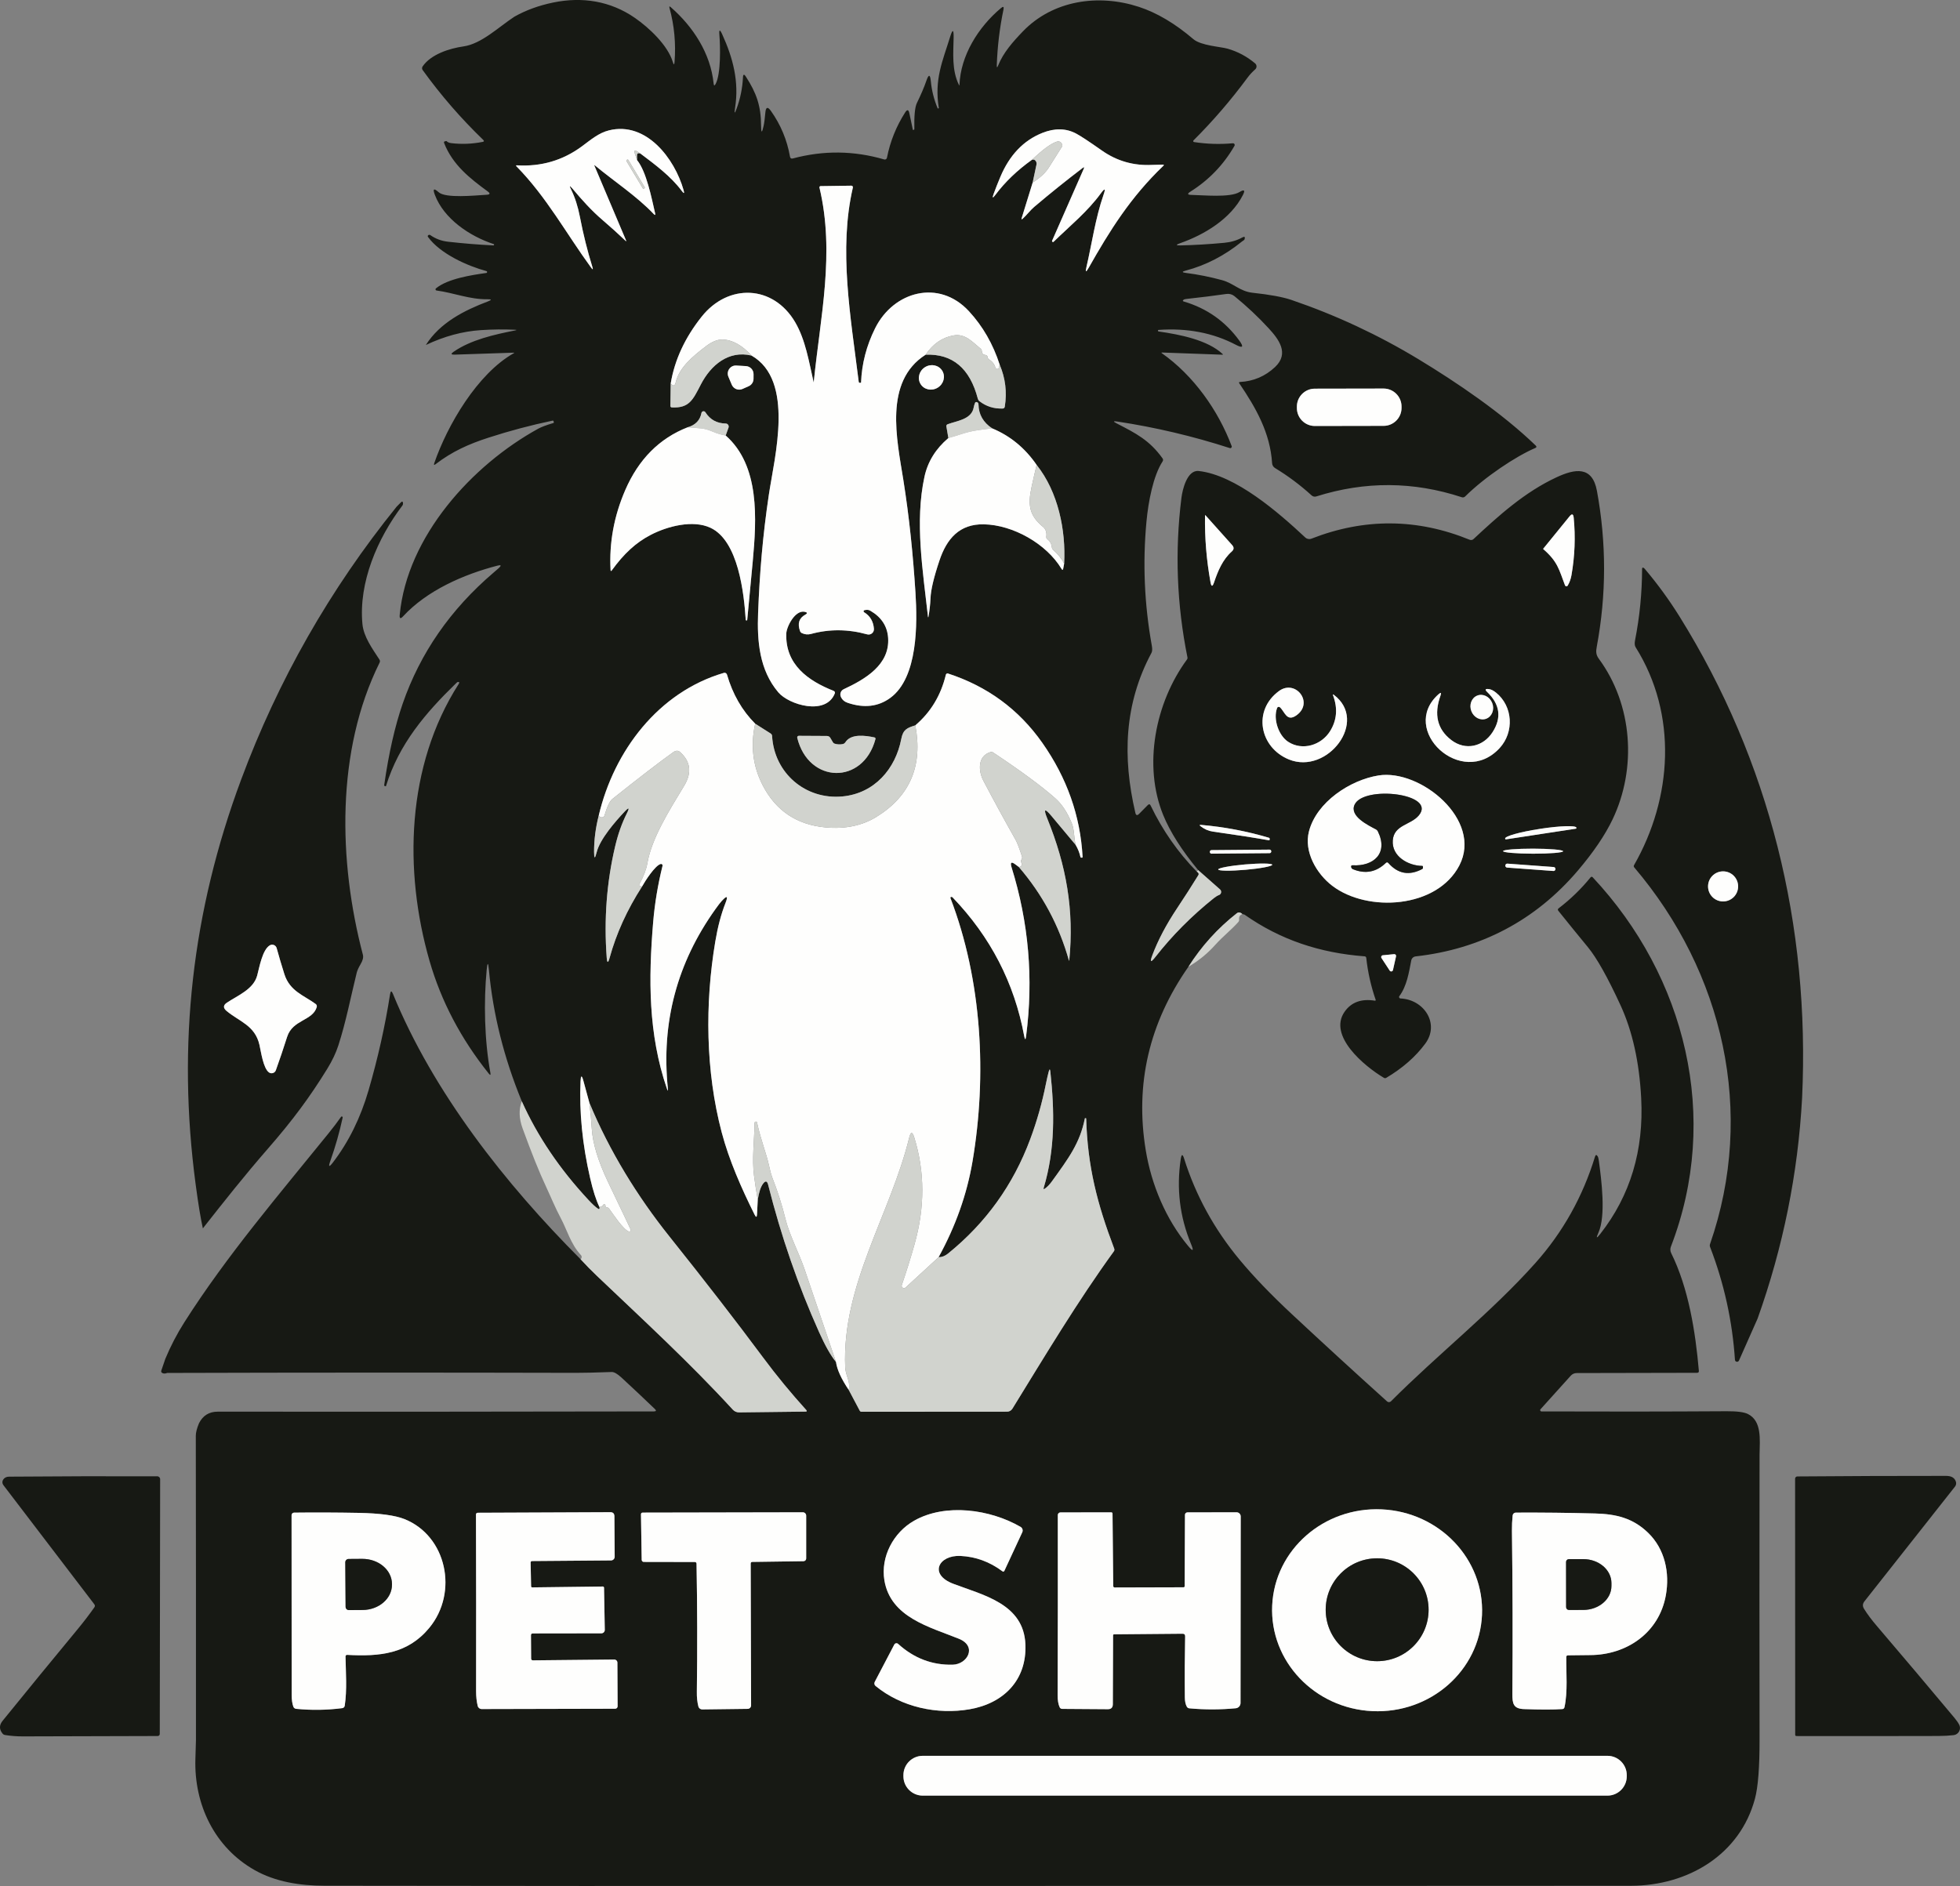 <?xml version="1.0" encoding="utf-8"?>
<!-- Generator: Adobe Illustrator 28.0.0, SVG Export Plug-In . SVG Version: 6.00 Build 0)  -->
<svg version="1.0" id="katman_1" xmlns="http://www.w3.org/2000/svg" xmlns:xlink="http://www.w3.org/1999/xlink" x="0px" y="0px"
	 viewBox="0 0 629.34 605.67" style="enable-background:new 0 0 629.34 605.67;" xml:space="preserve">
<rect x="0" y="0" width="629.34" height="605.67" fill="#808080" stroke="none"/>
<style type="text/css">
	.st0{fill:#171914;}
	.st1{fill:#FEFEFD;}
	.st2{fill:#D1D3CE;}
</style>
<path class="st0" d="M398.82,77.53c-5.59,4.54-11.61,7.66-18.08,9.37c-1.29,0.33-1.27,0.58,0.05,0.75
	c3.81,0.48,7.68,1.25,11.61,2.32c3.69,1,5.74,3.6,9.73,4.04c5.59,0.6,9.77,1.37,12.53,2.31c14.27,4.87,27.86,11.21,40.77,19.02
	c12.25,7.42,26.83,17.27,37.68,27.75c0.34,0.33,0.29,0.59-0.14,0.78c-6.24,2.66-16.22,9.32-22.53,15.57
	c-0.28,0.28-0.68,0.37-1.05,0.25c-15.54-5.11-31.12-5.2-46.75-0.26c-0.52,0.16-1.09,0.04-1.49-0.33c-3.63-3.31-7.55-6.24-11.75-8.79
	c-0.55-0.33-0.9-0.92-0.94-1.56c-0.61-9.72-5.17-17.74-10.53-25.64c-0.19-0.27-0.11-0.42,0.22-0.44c4.35-0.23,8.1-1.83,11.26-4.8
	c4.67-4.4,1.15-8.96-2.08-12.47c-3.32-3.61-6.97-7.04-10.96-10.29c-0.71-0.59-1.64-0.84-2.56-0.71c-4.1,0.59-8.41,1.12-12.92,1.61
	c-0.41,0.04-0.71,0.14-0.89,0.29c-0.3,0.25-0.26,0.42,0.11,0.53c7.37,2.17,13.31,6.35,17.82,12.55c1.51,2.07,1.13,2.52-1.14,1.33
	c-7.29-3.82-15.56-5.41-24.79-4.76c-0.07,0.01-0.12,0.03-0.15,0.06c-0.05,0.05-0.06,0.14-0.03,0.26c0.02,0.1,0.08,0.16,0.19,0.18
	c6.97,0.99,15.77,2.76,20.55,7.23c0.18,0.17,0.15,0.24-0.1,0.23l-19.28-0.7c-0.3-0.01-0.33,0.07-0.08,0.25
	c10.09,7.1,18.06,18.29,22.38,29.81c0.14,0.38-0.22,0.76-0.6,0.63c-11.84-3.83-23.91-6.68-36.21-8.54
	c-1.23-0.19-1.29,0.01-0.18,0.58c6.19,3.18,10.6,5.41,14.79,11.26c0.23,0.33,0.23,0.65,0.02,0.98c-3.03,4.65-4.58,12.95-5.18,19.31
	c-1.25,13.34-0.67,26.63,1.72,39.87c0.19,1.05,0.15,1.81-0.11,2.3c-8.77,16.39-9.34,33.53-5.18,51.36c0.19,0.84,0.59,0.96,1.2,0.35
	l2.79-2.82c0.38-0.39,0.69-0.33,0.93,0.16c3.81,7.94,8.74,15,14.79,21.19c0.18,0.11,0.33,0.23,0.45,0.38
	c0.21,0.25,0.23,0.51,0.06,0.78c-2.2,3.57-4.46,7.09-6.79,10.58c-3.51,5.27-6.16,10.3-7.96,15.1c-0.87,2.31-0.54,2.5,0.99,0.55
	c5.36-6.85,11.6-13.13,18.72-18.84c0.65-0.51,1.2-0.85,1.66-1.01c0.77-0.27,0.96-1.27,0.35-1.81l-7.02-6.2
	c-5.28-6.38-9.02-12.28-11.23-17.69c-6.48-15.92-2.6-36.04,7.67-49.99c0.13-0.18,0.18-0.38,0.13-0.59c-3.44-17-4.09-34.1-1.94-51.29
	c0.33-2.65,1.83-9.03,5.56-8.61c11.88,1.34,25.57,13.29,34.2,21.35c0.53,0.5,1.3,0.64,1.98,0.38c17.02-6.65,33.96-6.53,50.83,0.36
	c0.41,0.16,0.88,0.08,1.2-0.22c8.13-7.58,16.46-15.1,26.67-19.85c5.95-2.77,11.48-3.7,12.97,4.35c3.07,16.67,3.06,33.33-0.04,49.98
	c-0.29,1.57-0.34,2.6,0.67,3.97c10.86,14.76,12.21,35.13,4.42,51.51c-2.42,5.08-6.15,10.58-11.18,16.5
	c-13.58,15.97-31.22,25.24-52.07,27.55c-0.71,0.08-1.29,0.61-1.42,1.31c-0.74,3.83-1.41,8.22-3.82,11.45
	c-0.23,0.3-0.02,0.73,0.36,0.75c7.58,0.33,12.69,8.12,7.96,14.51c-3.11,4.21-7.29,7.87-12.52,10.98c-0.25,0.15-0.51,0.15-0.76,0
	c-6.4-3.8-17.95-13.51-12.65-21.18c2.15-3.11,5.41-4.3,9.77-3.59c0.16,0.03,0.29-0.13,0.24-0.28c-1.51-4.36-2.52-8.84-3.02-13.44
	c-0.04-0.33-0.22-0.5-0.55-0.53c-14.37-1.09-27.02-5.29-38.49-13.35c-0.13-0.09-0.27-0.13-0.43-0.14c-0.09-0.01-0.2-0.03-0.33-0.08
	c-0.23-0.27-0.53-0.43-0.88-0.5c-0.33-0.05-0.62,0.02-0.88,0.23c-6.16,4.83-11.34,10.56-15.55,17.19
	c-12.61,18.03-17.18,37.66-13.71,58.87c1.83,11.2,6.52,22.27,13.6,30.77c1.59,1.9,1.91,1.71,0.96-0.58
	c-3.64-8.76-4.74-17.88-3.3-27.37c0.24-1.56,0.6-1.59,1.07-0.08c3.74,11.88,9.71,22.74,17.9,32.58
	c4.46,5.36,10.01,11.14,16.65,17.33c9.95,9.28,20.15,18.64,30.62,28.07c0.36,0.32,0.9,0.31,1.24-0.03
	c15.07-15.11,32.5-28.82,46.45-44.49c8.78-9.87,15.14-21.23,19.07-34.08c0.21-0.67,0.5-0.7,0.88-0.08c0.15,0.25,0.28,0.74,0.37,1.48
	c0.8,5.96,2.32,17.54-0.15,23.02c-0.83,1.84-0.63,1.96,0.61,0.37c9.64-12.32,14.01-26.87,13.12-43.64
	c-0.61-11.57-2.82-21.48-6.62-29.75c-4.14-8.99-7.64-15.23-10.51-18.71c-3.15-3.82-6.3-7.7-9.46-11.64
	c-0.25-0.31-0.22-0.58,0.1-0.82c3.81-2.91,7.23-6.22,10.25-9.95c0.17-0.21,0.48-0.22,0.66-0.02c29.9,31.93,41.1,77.16,25.12,118.64
	c-0.26,0.67-0.23,1.42,0.09,2.06c5.57,11.26,7.79,25.17,8.89,37.81c0.04,0.43-0.15,0.64-0.58,0.64l-38.61,0.08
	c-0.79,0-1.44,0.29-1.96,0.87l-9.7,10.76c-0.24,0.27-0.05,0.69,0.31,0.69c19.74,0.08,39.56,0.06,59.45-0.06
	c3.35-0.02,5.63,0.28,6.86,0.9c4.47,2.27,3.81,8.08,3.72,13.05c-0.05,30.43-0.05,60.86,0,91.29c0.02,9.05-0.47,15.45-1.48,19.2
	c-4.8,17.93-21.45,27.94-39.86,27.96c-24.76,0.03-49.53,0.04-74.3,0.03l-262.91,0.03c-27.43-0.05-54.86-0.07-82.29-0.08
	c-7.75,0-15.72-1.24-22.4-5.03c-12.83-7.27-19.45-21.04-19-35.68c0.12-3.96,0.18-5.98,0.18-6.06c0.02-32.57,0-65.14-0.05-97.71
	c0-1.05,0.34-2.4,1.03-4.05c1.25-2.47,3.25-3.71,5.99-3.71c46.75,0.04,93.43,0.01,140.06-0.08c0.75-0.01,0.86-0.27,0.31-0.79
	c-3.4-3.27-6.96-6.62-10.68-10.06c-1.34-1.23-2.4-1.84-3.18-1.81c-5.25,0.19-9.09,0.28-11.51,0.27c-43.75-0.11-87.48-0.1-131.2,0.03
	c-0.63,0.25-1.16,0.26-1.59,0.01c-0.31-0.17-0.41-0.43-0.3-0.78l1.28-3.75c1.71-4.1,3.74-8.01,6.11-11.74
	c13.59-21.38,30.36-40.98,46.28-60.66c1.49-1.84,2.83-3.61,4.04-5.32c0.18-0.26,0.59-0.08,0.52,0.23c-1.02,4.73-2.34,9.36-3.95,13.9
	c-0.71,1.99-0.43,2.15,0.86,0.47c5.03-6.58,8.83-14.29,11.4-23.12c3.01-10.37,5.32-20.66,6.91-30.87c0.18-1.13,0.49-1.17,0.92-0.11
	c12.95,31.68,36.17,61.12,60.26,85.24c1.65,1.8,3.37,3.55,5.16,5.26c14.84,14.13,29.8,27.86,43.71,43.03
	c0.52,0.57,1.26,0.89,2.03,0.88l21.31-0.25c0.46-0.01,0.54-0.18,0.23-0.52c-4.94-5.49-9.32-10.75-14.05-17.12
	c-8.39-11.3-18.39-24.22-30-38.76c-10.11-12.67-19.11-27.2-25.58-42.8l-1.9-6.97c-0.53-1.95-0.84-1.92-0.93,0.1
	c-0.44,9.91,0.59,20.27,3.08,31.08c0.91,3.98,1.91,7.08,2.98,9.29c0.05,0.13,0.07,0.25,0.05,0.37c-0.05,0.29-0.2,0.36-0.45,0.2
	c-0.79-0.5-1.84-1.46-3.16-2.89c-9.21-9.89-16.34-20.44-21.37-31.65c-5.71-13.89-9.23-27.94-10.55-42.15
	c-0.23-2.57-0.47-2.57-0.72-0.01c-0.97,10.12-0.74,22.48,1.19,33.02c0.14,0.78-0.04,0.86-0.53,0.24
	c-8.94-11.17-15.27-23.22-19-36.15c-8.33-28.93-7.49-62.62,9.34-88.93c0.36-0.56,0.22-0.77-0.43-0.62c-0.01,0-0.15,0.12-0.4,0.37
	c-9.76,9.49-18.32,19.46-22.51,33.04c-0.01,0.03-0.04,0.05-0.07,0.04l-0.24-0.06c-0.2-0.04-0.28-0.16-0.25-0.36
	c1.46-10.19,3.43-18.88,5.92-26.08c5.63-16.27,15.35-30.3,29.15-42.08c0.85-0.72,1.42-1.22,1.73-1.5c0.89-0.83,0.75-1.09-0.43-0.78
	c-10.95,2.83-22.69,8.02-30.31,16.28c-0.84,0.91-1.2,0.75-1.08-0.49c2.38-25.16,23.19-48.11,44.57-59.82
	c0.97-0.52,2.54-1.11,4.73-1.76c0.16-0.05,0.22-0.15,0.17-0.31l-0.08-0.28c-0.04-0.14-0.18-0.22-0.31-0.19
	c-6.99,1.47-13.85,3.29-20.57,5.47c-6.33,2.04-11.7,4.45-16.98,8.51c-0.49,0.39-0.64,0.28-0.44-0.32
	c4.2-12.2,13.85-28.72,25.5-35.29c0.24-0.13,0.22-0.2-0.05-0.19l-18.96,0.63c-1.13,0.03-1.23-0.27-0.3-0.91
	c5.58-3.86,13.09-5.54,19.74-6.86c0.61-0.12,0.6-0.19-0.02-0.22c-3.57-0.17-7.22-0.13-10.96,0.12c-5.85,0.38-11.73,1.97-17.65,4.77
	c4.54-7.18,12.35-11.12,19.93-13.99c1.28-0.49,1.23-0.72-0.14-0.7c-5.76,0.08-10.73-2.04-16.37-2.81c-0.33-0.05-0.44-0.46-0.19-0.67
	c3.76-3.14,11.57-4.31,16.18-4.96c0.33-0.05,0.36-0.51,0.04-0.6c-6.1-1.65-14.84-5.55-18.75-10.95c-0.16-0.23-0.13-0.43,0.1-0.6
	c0.19-0.14,0.44-0.14,0.63-0.01c1.69,1.19,3.6,1.9,5.73,2.13c4.85,0.55,9.7,0.94,14.57,1.18c0.03,0,0.05-0.01,0.07-0.03
	c0.07-0.08,0.1-0.16,0.11-0.23c0.01-0.07-0.02-0.12-0.09-0.15c-7.77-2.54-16.02-8.12-18.93-15.83c-0.74-1.95-0.33-2.23,1.22-0.84
	c2.22,2,11.45,1.06,15.43,0.81c1.09-0.07,1.2-0.42,0.32-1.07c-5.76-4.21-11.25-8.54-13.99-15.52c-0.14-0.34-0.03-0.54,0.34-0.59
	l0.42-0.07c0.33,0.37,0.83,0.59,1.48,0.67c3.33,0.41,6.7,0.28,10.12-0.39c0.48-0.09,0.54-0.31,0.19-0.65
	c-7.15-6.89-13.64-14.37-19.45-22.43c-0.25-0.35-0.25-0.81-0.01-1.16c2.67-3.9,8.64-5.79,13.08-6.42
	c5.82-0.82,11.23-6.16,16.37-9.54c3.67-2.08,7.83-3.6,12.48-4.56c9.3-1.92,18.38-0.51,26.25,4.95c4.5,3.12,10.54,8.75,12.17,14.19
	c0.28,0.93,0.46,0.92,0.54-0.05c0.47-5.89-0.07-11.68-1.62-17.35c-0.14-0.53-0.01-0.61,0.4-0.25c7.2,6.28,12.79,14.84,13.77,24.53
	c0.08,0.74,0.29,0.78,0.64,0.13c1.74-3.24,1.5-12.28,1.21-15.75c-0.15-1.77,0.15-1.85,0.89-0.23c3.48,7.63,5.49,15.23,4.14,23.69
	c-0.3,1.91-0.12,1.95,0.53,0.14c1.17-3.21,1.84-6.52,2.01-9.94c0.05-1.06,0.37-1.14,0.94-0.25c3.38,5.25,4.84,9.31,4.88,15.73
	c0.01,2.47,0.28,2.5,0.81,0.07c0.21-0.95,0.39-2.38,0.56-4.27c0.16-1.81,0.76-1.98,1.81-0.49c3.13,4.42,5.16,9.3,6.1,14.64
	c0.09,0.53,0.4,0.73,0.92,0.59c9.82-2.63,19.6-2.53,29.33,0.32c0.39,0.12,0.8-0.13,0.88-0.53c1.03-5.23,2.98-10.09,5.85-14.58
	c0.65-1.01,1.09-0.93,1.34,0.24l1.13,5.34c0.01,0.07,0.1,0.11,0.16,0.06c0.09-0.06,0.17-0.1,0.24-0.12
	c0.06-0.02,0.09-0.06,0.08-0.12c-0.09-4.29,0.18-7.09,0.81-8.4c1.33-2.73,2.35-5.13,3.06-7.19c0.73-2.13,1.2-2.07,1.42,0.17
	c0.29,3.02,1.03,5.93,2.2,8.72c0.01,0.03,0.04,0.05,0.07,0.04l0.25-0.06c0.04-0.01,0.06-0.03,0.05-0.08
	c-1.51-9.27,1.23-15.08,3.59-22.76c0.82-2.67,1.21-2.61,1.16,0.19c-0.08,4.78-0.66,10.39,1.72,15.17c0.1,0.21,0.15,0.2,0.16-0.03
	c0.33-9.36,6-18.55,13.33-24.68c0.73-0.61,0.99-0.45,0.8,0.47c-1.22,5.87-1.94,11.81-2.15,17.82c-0.03,0.91,0.13,0.94,0.46,0.09
	c1.64-4.08,4.71-7.55,7.9-10.87c9.65-10.01,24.22-12.14,37.22-7.91c5.81,1.89,11.66,5.36,17.55,10.39c2.44,2.09,8.78,2.42,11,3.06
	c3.26,0.94,6.2,2.51,8.82,4.72c0.59,0.5,0.6,1.41,0.02,1.92c-0.92,0.81-1.75,1.7-2.48,2.69c-5.29,7.16-11.06,13.87-17.33,20.12
	c-0.18,0.18-0.08,0.49,0.17,0.53c4.15,0.64,8.3,0.77,12.46,0.39c0.45-0.04,0.75,0.44,0.53,0.83c-3.49,6.06-8.2,10.96-14.14,14.7
	c-1.08,0.68-0.98,1.03,0.3,1.05c3.65,0.06,12.4,0.97,15.48-0.93c1.51-0.92,1.86-0.59,1.06,0.98c-3.93,7.68-12.4,12.74-20.12,15.45
	c-1.48,0.52-1.44,0.76,0.13,0.72c4.46-0.1,9.15-0.38,14.06-0.84c2.12-0.2,4.04-0.77,5.76-1.72c0.7-0.39,0.94-0.19,0.72,0.58
	C399.58,77,399.31,77.24,398.82,77.53z M204.55,51.41c-0.01-0.47-0.01-0.94-0.02-1.41c-0.01-0.36,0.07-0.59,0.23-0.69
	c0.2-0.13,0.49-0.13,0.87,0c4.66,3.5,9.81,7.32,13.29,12.02c0.7,0.94,0.89,0.85,0.57-0.28c-2.89-10.19-12-22.11-23.92-19.19
	c-3.33,0.82-5.82,2.99-8.76,5.16c-6.1,4.5-13.03,6.53-20.8,6.08c-0.35-0.02-0.4,0.09-0.16,0.34c9.64,9.81,15.95,21.54,23.92,32.47
	c0.57,0.79,0.72,0.72,0.43-0.21c-1.59-5.11-2.92-10.46-4-16.06c-0.65-3.36-1.59-6.27-2.81-8.74c-0.65-1.31-0.5-1.41,0.44-0.3
	c3.07,3.64,6.02,6.98,9.84,10.24c2.48,2.12,4.87,4.28,7.16,6.47c0.25,0.24,0.31,0.2,0.18-0.12l-10.13-23.93
	c-0.11-0.26-0.05-0.3,0.16-0.12c6.14,5.1,13.36,9.81,18.83,15.56c0.47,0.49,0.62,0.4,0.47-0.26
	C209.24,63.73,207.6,55.16,204.55,51.41z M331.4,51.28c0.35-0.03,0.58-0.02,0.67,0.02c0.57,0.26,0.87,0.91,0.73,1.57l-1.22,5.76
	l-3.52,11.39c-0.15,0.47-0.04,0.54,0.33,0.21c1.29-1.16,2.49-2.78,3.66-3.76c5.17-4.39,10.37-8.56,15.58-12.53
	c0.47-0.36,0.58-0.27,0.35,0.27L337.83,77.3c-0.13,0.3,0.24,0.57,0.48,0.34c5.25-5.11,10.86-9.65,15.15-15.53
	c1.31-1.78,1.6-1.63,0.87,0.46c-2.62,7.56-3.73,15.67-5.48,23.18c-0.4,1.72-0.17,1.81,0.7,0.28c6.74-11.92,13.45-22.69,23.97-32.76
	c0.28-0.27,0.23-0.41-0.16-0.4c-1.17,0.01-2.33,0.04-3.48,0.09c-5.9,0.29-11.25-1.24-16.04-4.6c-4.11-2.89-6.86-4.7-8.27-5.45
	c-3.26-1.74-6.88-1.82-10.87-0.23c-6.05,2.41-10.54,7.12-13.49,14.12c-0.81,1.91-1.52,3.73-2.15,5.44
	c-0.52,1.42-0.33,1.52,0.58,0.31C322.73,58.42,326.65,54.67,331.4,51.28z M215.36,123.15l-0.1,7.23c-0.01,0.24,0.19,0.45,0.43,0.46
	c5.66,0.28,6.79-2.45,9.37-7.42c3.18-6.12,8.83-11.01,16.26-9.23c13.91,7.97,7.37,32.51,5.57,44.57
	c-1.99,13.29-2.97,25.31-3.47,38.1c-0.35,9.01,0.4,18.3,6.49,25.48c3.41,4.02,15.28,7.58,18.14,0.35c0.13-0.32-0.03-0.68-0.35-0.81
	c-8.23-3.25-15.55-8.44-15.23-18.39c0.06-2.13,2.77-7.68,5.94-7.01c0.87,0.19,0.92,0.5,0.14,0.93c-1.99,1.09-2.54,2.85-1.66,5.26
	c0.11,0.29,0.3,0.51,0.58,0.64c0.95,0.46,1.93,0.55,2.93,0.28c5.89-1.61,11.9-1.57,18.04,0.13c1.15,0.32,2.27-0.61,2.17-1.8
	c-0.19-2.38-1.24-4.15-3.16-5.31c-0.28-0.17-0.2-0.6,0.12-0.66l0.44-0.07c0.51-0.09,1-0.01,1.45,0.25c3.56,2.07,5.46,4.98,5.71,8.74
	c0.58,8.67-7.49,13.31-14.27,16.47c-0.92,0.43-1.32,1.52-0.91,2.44c0.42,0.93,1.16,1.58,2.21,1.93c5.25,1.77,9.81,1.24,13.67-1.59
	c8.92-6.52,8.7-23.95,8.08-33.76c-0.78-12.19-1.97-24.14-3.91-36.33c-2.04-12.84-6.34-31.55,7.17-40.12
	c8.63-0.35,14.22,4.37,16.77,14.16c0.08,0.3,0.25,0.57,0.5,0.76c2.16,1.68,4.65,2.47,7.46,2.37c0.39-0.01,0.62-0.22,0.69-0.61
	c0.74-4.66,0.2-9.13-1.62-13.42c-2.15-6.68-5.46-12.43-9.92-17.25c-9.63-10.4-24.2-6.36-30.1,5.51c-2.78,5.59-4.28,11.4-4.51,17.41
	c-0.01,0.06-0.04,0.09-0.1,0.09l-0.27,0.01c-0.23,0.01-0.35-0.1-0.38-0.33c-2.61-20.96-6.49-42.49-1.88-62.38
	c0.07-0.31-0.17-0.61-0.49-0.6l-9.88,0.14c-0.24,0.01-0.42,0.23-0.36,0.47c5.02,21.06,0.27,41.51-1.83,62.47
	c0,0.01-0.01,0.02-0.02,0.02c-0.02,0-0.03-0.01-0.03-0.02c-1.49-6.51-2.59-13.57-5.94-19.27c-7.03-11.95-21.45-12.53-30.03-1.71
	C219.91,108.48,216.61,115.62,215.36,123.15z M241.96,120.19c0.02-1.38-1.05-2.53-2.43-2.62l-3.11-0.18
	c-1.91-0.12-3.28,1.82-2.54,3.59l1.09,2.58c0.57,1.33,2.12,1.94,3.44,1.35l2-0.89c0.93-0.42,1.53-1.33,1.54-2.34L241.96,120.19z
	 M302.55,119.07c-1.11-1.82-3.57-2.35-5.5-1.18c-1.92,1.17-2.58,3.6-1.47,5.43c1.11,1.82,3.57,2.35,5.5,1.18
	C303,123.32,303.66,120.89,302.55,119.07z M450.02,130.53c-0.01-3.18-2.59-5.75-5.77-5.75l-22.08,0.04c-3.18,0-5.76,2.59-5.75,5.77
	l0,0.46c0.01,3.18,2.59,5.75,5.77,5.75l22.08-0.04c3.18,0,5.76-2.59,5.75-5.77L450.02,130.53z M304.51,140.68
	c-4.07,3.45-6.62,7.59-7.67,12.42c-3.15,14.51-0.51,30.19,1.14,45.07c0,0.03,0.03,0.05,0.05,0.05c0.03,0,0.05-0.01,0.06-0.04
	c0.37-1.99,0.6-4.01,0.69-6.07c0.1-2.68,1.06-6.72,2.87-12.11c2.34-7,6.44-11.77,14.24-11.62c9.37,0.17,20.11,6.24,24.96,14.31
	c0.27,0.44,0.45,0.41,0.54-0.1l0.3-1.61c0.58-10.69-1.92-23.01-8.84-31.68c-3.72-5.41-8.48-9.33-14.29-11.74
	c-2.86-1.9-4.32-4.45-4.37-7.66c-0.01-0.43-0.2-0.68-0.57-0.77c-0.27-0.06-0.46,0.04-0.56,0.3c-0.19,0.48-0.33,0.97-0.42,1.46
	c-0.71,3.84-5.42,4.25-8.34,5.35c-0.34,0.13-0.48,0.37-0.42,0.73L304.51,140.68z M220.81,137.22c-9.09,3.55-15.78,10.29-20.07,20.22
	c-3.6,8.34-5.16,16.87-4.69,25.59c0.03,0.42,0.16,0.46,0.41,0.12c3.92-5.4,7.74-8.9,12.41-11.34c5.45-2.85,13.64-4.95,19.27-2.31
	c8.96,4.2,10.75,21.06,11.31,29.54c0.01,0.15,0.08,0.22,0.23,0.22h0.01c0.15,0.01,0.23-0.06,0.24-0.21
	c0.6-6.25,1.19-12.5,1.77-18.75c1.25-13.64,2.33-30.74-8.69-40.44l0.91-2.53c0.23-0.64-0.24-1.32-0.92-1.32
	c-2.83-0.04-5-1.25-6.51-3.62c-0.33-0.53-1.14-0.37-1.26,0.24C224.78,134.97,223.3,136.5,220.81,137.22z M389.82,187.04
	c1.27-3.76,2.77-7.33,5.69-9.93c0.73-0.65,0.77-1.33,0.12-2.06l-8.52-9.52c-0.12-0.13-0.18-0.11-0.19,0.06
	c-0.11,7.18,0.48,14.3,1.76,21.37C388.95,188.45,389.33,188.48,389.82,187.04z M495.51,176.32c4.68,4.06,5.07,6.58,7,11.65
	c0.15,0.38,0.66,0.43,0.87,0.08c0.59-0.98,0.99-2.1,1.21-3.35c1.07-6.15,1.31-12.3,0.71-18.45c-0.12-1.23-0.57-1.37-1.35-0.4
	l-8.44,10.38C495.49,176.26,495.49,176.3,495.51,176.32z M192.26,261.87c-1.02,3.98-1.52,7.88-1.51,11.71
	c0.01,2.28,0.29,2.31,0.84,0.1c1.06-4.23,5.97-9.83,8.88-12.94c1.5-1.61,1.76-1.43,0.77,0.54c-1.55,3.07-2.8,6.59-3.73,10.55
	c-2.71,11.49-3.61,23.39-2.7,35.69c0.14,1.81,0.45,1.84,0.93,0.09c2.14-7.8,5.61-15.44,10.42-22.91c0.92-1.67,4.17-6.77,5.99-7.24
	c0.35-0.09,0.68,0.23,0.59,0.58c-1.5,6.05-2.5,12.07-3.01,18.08c-1.53,18.27-1.59,35.91,4.39,53.44c0.31,0.92,0.42,0.9,0.32-0.07
	c-2.15-21.11,2.95-40.29,15.3-57.55c0.86-1.21,1.52-2.07,1.99-2.58c1.73-1.89,2.13-1.66,1.2,0.69c-1.38,3.51-2.46,7.61-3.25,12.3
	c-3.36,19.97-3.13,41.68,2.05,61.28c2.36,8.95,6.37,18.04,10.58,26.47c0.46,0.92,0.72,0.87,0.77-0.16l0.23-4.62
	c0.38-2.46,0.95-4.19,1.71-5.19c0.77-1.02,1.31-0.91,1.62,0.33c4.17,16.55,9.62,32.33,16.35,47.32c1.96,4.38,3.77,7.58,5.44,9.6
	c0.35,2.48,1.72,5.48,4.11,9.01l3.52,6.65c0.11,0.21,0.33,0.34,0.57,0.34l46.74-0.03c0.69,0,1.33-0.36,1.69-0.94
	c10.45-16.96,20.89-34.43,32.58-50.54c0.2-0.27,0.24-0.57,0.12-0.89c-5.51-14.52-8.54-26.37-9-41.76c0-0.07-0.04-0.11-0.11-0.11
	s-0.15,0-0.26-0.01c-0.02,0-0.03,0.01-0.04,0.03c-1.59,8.04-5.33,12.94-10.63,20.31c-0.71,0.98-1.45,1.74-2.2,2.27
	c-0.41,0.29-0.54,0.19-0.39-0.28c3.69-12.28,3.49-24.66,2.13-37.27c-0.1-0.91-0.27-0.93-0.52-0.04c-0.29,1.09-0.59,2.4-0.9,3.93
	c-1.21,6.06-2.88,11.98-5.03,17.75c-5.46,14.7-14.27,26.96-26.43,36.79c-0.95,0.77-1.96,1.16-3.01,1.15
	c5.48-9.96,9.11-20.22,10.9-30.77c4.66-27.57,3.07-58.06-7.09-84.57c-0.06-0.16,0.05-0.34,0.22-0.37c0.19-0.02,0.35,0.03,0.46,0.15
	c12.18,12.67,19.85,27.51,23,44.53c0.25,1.32,0.45,1.31,0.62-0.02c2.39-18.42,0.83-36.48-4.68-54.18c-0.49-1.59-0.07-1.89,1.26-0.89
	l1.06,0.79c7.6,8.82,12.97,18.83,16.1,30.04c0.02,0.06,0.1,0.05,0.11-0.01c1.6-16.15-0.94-30.5-7.06-45.57
	c-1.29-3.16-0.83-3.43,1.36-0.81l7.75,9.27c0.73,1.23,1.25,2.54,1.56,3.95c0.01,0.05,0.05,0.09,0.1,0.1l0.3,0.06
	c0.15,0.03,0.28-0.09,0.27-0.24c-0.71-13.17-5.02-25.38-12.93-36.64c-7.54-10.73-17.64-18.15-30.29-22.27
	c-0.29-0.1-0.6,0.08-0.68,0.38c-1.59,6.63-4.86,12.05-9.81,16.27c-2.66,0.81-3.93,1.36-4.5,4.33c-1.85,9.68-8.65,17.53-18.89,18.5
	c-11.89,1.13-21.93-7.51-22.6-19.43c-0.02-0.32-0.19-0.61-0.46-0.78l-4.97-3.16c-4.21-4.22-7.23-9.47-9.05-15.76
	c-0.13-0.43-0.58-0.68-1-0.55C211.4,222.25,197.15,241.16,192.26,261.87z M410.99,227.15c1.56,1.44,2.17,4.79,5.29,2.57
	c5.71-4.07-0.3-11.69-5.6-7.81c-8.58,6.28-6.2,18.18,3.19,21.99c12.32,5.01,25.69-12.29,14.41-20.77c-0.29-0.21-0.37-0.15-0.24,0.19
	c1.54,4.15,1.22,7.98-0.96,11.48c-2.82,4.53-8.87,6.38-13.42,3.45c-3.1-1.99-4.94-7.32-3.59-10.89
	C410.21,226.98,410.69,226.87,410.99,227.15z M461.89,222.96c-12.84,11.44,7.49,30.43,19.62,17.29c4.73-5.13,4.31-13.43-1.17-17.83
	c-0.85-0.69-1.64-1.07-2.39-1.14c-1.06-0.11-1.21,0.2-0.44,0.94c4.13,3.98,4.71,8.28,1.74,12.91c-2.99,4.66-8.7,6.04-13.28,2.51
	c-4.47-3.45-5.61-8.2-3.44-14.25C462.88,222.41,462.67,222.27,461.89,222.96z M477.25,230.8c1.84-0.72,2.69-2.97,1.89-5.02
	c-0.8-2.05-2.95-3.13-4.8-2.4c-1.84,0.72-2.69,2.97-1.89,5.02C473.25,230.44,475.4,231.52,477.25,230.8z M267.44,238.38l-0.81-1.38
	c-0.25-0.43-0.62-0.64-1.11-0.65l-9.02-0.05c-0.34-0.01-0.59,0.31-0.51,0.64c3.62,14.79,21.15,15.17,25.1,0.46
	c0.09-0.33-0.04-0.53-0.37-0.6c-2.91-0.6-7.49-1.26-9.29,1.59c-0.19,0.29-0.48,0.49-0.82,0.56c-0.89,0.19-1.77,0.14-2.63-0.13
	C267.75,238.74,267.57,238.59,267.44,238.38z M468.59,277.92c7.57-14.62-12.54-31.02-25.95-28.89c-9.09,1.45-19.89,8.52-22.34,17.95
	c-1.7,6.53,2.42,13.64,7.51,17.51C439.12,293.09,461.43,291.75,468.59,277.92z M407.41,269.03c-7.12-2.11-14.38-3.48-21.78-4.12
	c-0.5-0.05-0.55,0.09-0.16,0.4c1.23,0.97,2.56,1.55,3.99,1.75c7.81,1.11,13.81,2.05,18.01,2.8c0.09,0.01,0.14-0.02,0.16-0.1
	l0.06-0.25C407.74,269.3,407.61,269.09,407.41,269.03z M483.53,269.56l22.48-3.44c0.11-0.02,0.18-0.12,0.16-0.23l-0.01-0.09
	c-0.12-0.76-5.26-0.6-11.48,0.35l-0.34,0.06c-6.22,0.95-11.17,2.33-11.05,3.09l0.01,0.09C483.32,269.5,483.42,269.58,483.53,269.56z
	 M501.9,273.37c0-0.45-4.31-0.82-9.64-0.83c-5.32-0.01-9.64,0.35-9.64,0.79c0,0.45,4.31,0.82,9.64,0.83
	C497.58,274.17,501.9,273.81,501.9,273.37z M408.19,273.4c0-0.3-0.25-0.54-0.55-0.55l-18.62,0.16c-0.31,0-0.55,0.25-0.55,0.55
	l0,0.04c0,0.3,0.25,0.54,0.55,0.55l18.62-0.16c0.31,0,0.55-0.25,0.55-0.55L408.19,273.4z M408.51,277.71
	c-0.04-0.47-3.96-0.52-8.75-0.1c-4.79,0.42-8.65,1.15-8.6,1.62c0.04,0.47,3.96,0.52,8.75,0.1
	C404.7,278.91,408.55,278.18,408.51,277.71z M499.44,279.1c0.02-0.34-0.23-0.64-0.57-0.66l-14.86-1.09
	c-0.34-0.03-0.64,0.23-0.66,0.57l0,0.04c-0.02,0.34,0.23,0.64,0.57,0.66l14.86,1.09c0.34,0.03,0.64-0.23,0.66-0.57L499.44,279.1z
	 M448.26,307.11c0.08-0.38-0.23-0.73-0.62-0.69l-3.64,0.36c-0.42,0.04-0.65,0.52-0.42,0.88l2.65,4.05c0.28,0.42,0.93,0.31,1.04-0.19
	L448.26,307.11z M307.9,526.28c5.96,2.42,2.76,8.22-2.02,8.33c-6.59,0.15-12.43-2.08-17.5-6.69c-0.39-0.34-0.99-0.24-1.23,0.22
	l-6.28,11.99c-0.23,0.44-0.12,0.99,0.26,1.3c8.31,6.83,19.81,9.3,30.26,7.48c10.89-1.91,18.33-9.36,17.86-20.83
	c-0.53-13.02-13.47-15.78-23.14-19.45c-8.03-3.04-4.69-9.29,2.3-8.95c4.88,0.23,9.35,1.87,13.42,4.9c0.3,0.23,0.53,0.17,0.69-0.17
	l5.72-12.32c0.3-0.63,0.06-1.39-0.55-1.75c-9.7-5.62-24.1-7.7-34.18-1.97c-6.67,3.79-10.79,11.6-9.54,19.15
	C285.96,519.45,298.56,522.5,307.9,526.28z M475.86,518.65c0.81-17.89-13.62-33.08-32.21-33.93c-18.6-0.84-34.34,12.98-35.16,30.87
	c-0.81,17.89,13.62,33.08,32.21,33.93C459.3,550.36,475.04,536.54,475.86,518.65z M111.46,531.45c10.5,0.59,19.47-0.32,26.37-8.66
	c9.45-11.43,5.56-29.57-7.97-34.95c-2.99-1.19-7.88-1.86-14.67-1.99c-6.97-0.13-13.89-0.16-20.76-0.08
	c-0.45,0.01-0.81,0.37-0.81,0.81c0.01,19.19,0.02,38.45,0.03,57.78c0.01,1.53,0.19,2.77,0.54,3.73c0.15,0.39,0.5,0.65,0.9,0.69
	c4.95,0.49,9.89,0.42,14.81-0.22c0.41-0.05,0.73-0.37,0.79-0.77c0.78-5.15,0.34-10.68,0.25-15.83
	C110.93,531.67,111.17,531.43,111.46,531.45z M170.49,525.16c0-0.4,0.2-0.6,0.6-0.6l22-0.03c0.62,0,1.11-0.5,1.1-1.12l-0.24-13.52
	c0-0.22-0.18-0.4-0.4-0.39l-22.62,0.28c-0.26,0-0.39-0.13-0.4-0.39l-0.15-7.55c-0.01-0.34,0.16-0.51,0.5-0.52l25.32-0.2
	c0.65-0.01,1.18-0.54,1.17-1.19l-0.09-13c-0.01-0.87-0.45-1.31-1.32-1.3l-42.57,0.18c-0.31,0-0.57,0.25-0.56,0.56
	c0.06,18.9,0.07,37.81,0.04,56.74c0,1.74,0.17,3.32,0.52,4.75c0.14,0.58,0.67,0.99,1.27,0.99l42.88-0.1c0.43,0,0.78-0.36,0.77-0.79
	l-0.07-14.01c0-0.56-0.45-1.01-1.01-1l-26.08,0.26c-0.4,0.01-0.6-0.19-0.61-0.59L170.49,525.16z M241.59,501.6l16.41-0.23
	c0.48-0.01,0.86-0.39,0.86-0.87v-13.75c0-0.6-0.48-1.09-1.08-1.09l-51.39,0.1c-0.39,0-0.59,0.2-0.58,0.6l0.23,14.58
	c0.01,0.37,0.3,0.66,0.67,0.66l16.42,0.03c0.29,0,0.52,0.23,0.52,0.52c0.25,13.72,0.28,27.46,0.1,41.21
	c-0.03,1.73,0.14,3.29,0.5,4.68c0.15,0.55,0.65,0.94,1.23,0.93l14.6-0.18c0.6-0.01,1.09-0.5,1.09-1.11l-0.13-45.52
	C241.03,501.79,241.22,501.61,241.59,501.6z M380.54,525.53c-0.13,6.37-0.17,12.9-0.1,19.58c0.01,1.23,0.22,2.23,0.63,2.98
	c0.16,0.3,0.47,0.5,0.81,0.53c4.95,0.46,9.92,0.45,14.9-0.02c0.87-0.08,1.54-0.81,1.54-1.69l0.06-59.9c0.01-0.74-0.6-1.35-1.34-1.35
	l-15.77,0.03c-0.44,0-0.79,0.35-0.79,0.79l-0.1,22.93c0,0.19-0.15,0.34-0.34,0.34l-22.14,0.06c-0.25,0-0.45-0.2-0.45-0.44
	l-0.23-23.31c0-0.21-0.17-0.38-0.39-0.38l-16.32,0.02c-0.48,0-0.87,0.39-0.86,0.86c0.03,19.23,0.01,38.49-0.06,57.8
	c-0.01,1.66,0.22,2.97,0.67,3.94c0.15,0.31,0.45,0.5,0.79,0.5l14.65,0.1c1.08,0.01,1.62-0.53,1.62-1.61l0.08-22.13
	c0-0.17,0.14-0.31,0.31-0.31l21.98-0.19C380.27,524.65,380.55,524.94,380.54,525.53z M503.48,531.6c2.39-0.04,4.78-0.07,7.15-0.08
	c11.8-0.07,22.08-7.22,24.25-19.15c1.33-7.29-0.31-14.91-5.67-20.11c-4.91-4.76-10.29-6.04-17.07-6.22
	c-8.58-0.23-17.06-0.32-25.43-0.28c-0.52,0.01-0.95,0.4-1.01,0.91c-0.17,1.62-0.25,3.27-0.23,4.94c0.23,17.45,0.27,34.89,0.14,52.34
	c-0.02,3.16,0.31,4.8,3.77,4.92c5.37,0.19,9.45,0.19,12.26-0.01c0.39-0.03,0.62-0.23,0.7-0.6c1.09-4.94,0.53-11.01,0.58-16.1
	C502.92,531.79,503.11,531.6,503.48,531.6z M522.34,570.08c0-3.43-2.78-6.21-6.21-6.21H296.29c-3.43,0-6.21,2.78-6.21,6.21v0.36
	c0,3.43,2.78,6.21,6.21,6.21h219.84c3.43,0,6.21-2.78,6.21-6.21V570.08z"/>
<path class="st1" d="M205.63,49.31l-0.93-0.62c-0.93-0.61-1.21-0.39-0.85,0.66l0.7,2.06c3.05,3.75,4.69,12.32,5.79,17.03
	c0.15,0.66,0,0.75-0.47,0.26c-5.47-5.75-12.69-10.46-18.83-15.56c-0.21-0.18-0.27-0.14-0.16,0.12l10.13,23.93
	c0.13,0.32,0.07,0.36-0.18,0.12c-2.29-2.19-4.68-4.35-7.16-6.47c-3.82-3.26-6.77-6.6-9.84-10.24c-0.94-1.11-1.09-1.01-0.44,0.3
	c1.22,2.47,2.16,5.38,2.81,8.74c1.08,5.6,2.41,10.95,4,16.06c0.29,0.93,0.14,1-0.43,0.21c-7.97-10.93-14.28-22.66-23.92-32.47
	c-0.24-0.25-0.19-0.36,0.16-0.34c7.77,0.45,14.7-1.58,20.8-6.08c2.94-2.17,5.43-4.34,8.76-5.16c11.92-2.92,21.03,9,23.92,19.19
	c0.32,1.13,0.13,1.22-0.57,0.28C215.44,56.63,210.29,52.81,205.63,49.31z M201.75,51.37c-0.08-0.13-0.24-0.17-0.37-0.09l-0.14,0.08
	c-0.13,0.07-0.17,0.24-0.09,0.37l5.24,8.73c0.08,0.13,0.24,0.17,0.37,0.09l0.14-0.08c0.13-0.07,0.17-0.24,0.09-0.37L201.75,51.37z"
	/>
<path class="st1" d="M331.58,58.63c2.41-1.54,4.15-3.17,5.22-4.88c2.04-3.28,3.43-5.48,4.16-6.6c0.17-0.25,0.19-0.52,0.07-0.81
	c-0.37-0.85-1.01-1.11-1.92-0.78c-1.87,0.69-4.44,2.6-7.71,5.72c-4.75,3.39-8.67,7.14-11.76,11.27c-0.91,1.21-1.1,1.11-0.58-0.31
	c0.63-1.71,1.34-3.53,2.15-5.44c2.95-7,7.44-11.71,13.49-14.12c3.99-1.59,7.61-1.51,10.87,0.23c1.41,0.75,4.16,2.56,8.27,5.45
	c4.79,3.36,10.14,4.89,16.04,4.6c1.15-0.05,2.31-0.08,3.48-0.09c0.39-0.01,0.44,0.13,0.16,0.4C363,63.34,356.29,74.11,349.55,86.03
	c-0.87,1.53-1.1,1.44-0.7-0.28c1.75-7.51,2.86-15.62,5.48-23.18c0.73-2.09,0.44-2.24-0.87-0.46c-4.29,5.88-9.9,10.42-15.15,15.53
	c-0.24,0.23-0.61-0.04-0.48-0.34l10.15-23.09c0.23-0.54,0.12-0.63-0.35-0.27c-5.21,3.97-10.41,8.14-15.58,12.53
	c-1.17,0.98-2.37,2.6-3.66,3.76c-0.37,0.33-0.48,0.26-0.33-0.21L331.58,58.63z"/>
<path class="st2" d="M331.58,58.63l1.22-5.76c0.14-0.66-0.16-1.31-0.73-1.57c-0.09-0.04-0.32-0.05-0.67-0.02
	c3.27-3.12,5.84-5.03,7.71-5.72c0.91-0.33,1.55-0.07,1.92,0.78c0.12,0.29,0.1,0.56-0.07,0.81c-0.73,1.12-2.12,3.32-4.16,6.6
	C335.73,55.46,333.99,57.09,331.58,58.63z"/>
<path class="st2" d="M205.63,49.31c-0.38-0.13-0.67-0.13-0.87,0c-0.16,0.1-0.24,0.33-0.23,0.69c0.01,0.47,0.01,0.94,0.02,1.41
	l-0.7-2.06c-0.36-1.05-0.08-1.27,0.85-0.66L205.63,49.31z"/>
<path class="st2" d="M207,60.1c0.08,0.13,0.04,0.3-0.09,0.37l-0.14,0.08c-0.13,0.07-0.29,0.03-0.37-0.09l-5.24-8.73
	c-0.08-0.13-0.04-0.3,0.09-0.37l0.14-0.08c0.13-0.07,0.29-0.03,0.37,0.09L207,60.1z"/>
<path class="st1" d="M321.01,117.17c-0.17,0.32-0.28,0.68-0.34,1.08c-0.03,0.15-0.11,0.23-0.26,0.23c-0.09,0-0.17,0-0.26,0
	c-0.28-0.01-0.46-0.14-0.53-0.41c-0.32-1.12-1-2-2.05-2.65c-0.27-0.17-0.43-0.41-0.46-0.73c-0.05-0.44-0.34-0.68-0.85-0.72
	c-0.33-0.03-0.59-0.18-0.77-0.45c-0.16-0.24-0.24-0.5-0.24-0.77c0-0.31-0.12-0.56-0.35-0.75c-2.64-2.13-4.92-4.97-8.77-4.27
	c-3.61,0.65-6.59,2.71-8.92,6.18c-13.51,8.57-9.21,27.28-7.17,40.12c1.94,12.19,3.13,24.14,3.91,36.33
	c0.62,9.81,0.84,27.24-8.08,33.76c-3.86,2.83-8.42,3.36-13.67,1.59c-1.05-0.35-1.79-1-2.21-1.93c-0.41-0.92-0.01-2.01,0.91-2.44
	c6.78-3.16,14.85-7.8,14.27-16.47c-0.25-3.76-2.15-6.67-5.71-8.74c-0.45-0.26-0.94-0.34-1.45-0.25l-0.44,0.07
	c-0.32,0.06-0.4,0.49-0.12,0.66c1.92,1.16,2.97,2.93,3.16,5.31c0.1,1.19-1.02,2.12-2.17,1.8c-6.14-1.7-12.15-1.74-18.04-0.13
	c-1,0.27-1.98,0.18-2.93-0.28c-0.28-0.13-0.47-0.35-0.58-0.64c-0.88-2.41-0.33-4.17,1.66-5.26c0.78-0.43,0.73-0.74-0.14-0.93
	c-3.17-0.67-5.88,4.88-5.94,7.01c-0.32,9.95,7,15.14,15.23,18.39c0.32,0.13,0.48,0.49,0.35,0.81c-2.86,7.23-14.73,3.67-18.14-0.35
	c-6.09-7.18-6.84-16.47-6.49-25.48c0.5-12.79,1.48-24.81,3.47-38.1c1.8-12.06,8.34-36.6-5.57-44.57c-3.1-3.39-6.24-5.11-9.42-5.15
	c-1.57-0.02-3.32,0.7-5.25,2.17c-4.38,3.35-8.59,6.88-9.7,11.64c-0.27,1.15-0.8,1.25-1.59,0.3c1.25-7.53,4.55-14.67,9.91-21.42
	c8.58-10.82,23-10.24,30.03,1.71c3.35,5.7,4.45,12.76,5.94,19.27c0,0.01,0.01,0.02,0.03,0.02c0.01,0,0.02-0.01,0.02-0.02
	c2.1-20.96,6.85-41.41,1.83-62.47c-0.06-0.24,0.12-0.46,0.36-0.47l9.88-0.14c0.32-0.01,0.56,0.29,0.49,0.6
	c-4.61,19.89-0.73,41.42,1.88,62.38c0.03,0.23,0.15,0.34,0.38,0.33l0.27-0.01c0.06,0,0.09-0.03,0.1-0.09
	c0.23-6.01,1.73-11.82,4.51-17.41c5.9-11.87,20.47-15.91,30.1-5.51C315.55,104.74,318.86,110.49,321.01,117.17z"/>
<path class="st2" d="M321.01,117.17c1.82,4.29,2.36,8.76,1.62,13.42c-0.07,0.39-0.3,0.6-0.69,0.61c-2.81,0.1-5.3-0.69-7.46-2.37
	c-0.25-0.19-0.42-0.46-0.5-0.76c-2.55-9.79-8.14-14.51-16.77-14.16c2.33-3.47,5.31-5.53,8.92-6.18c3.85-0.7,6.13,2.14,8.77,4.27
	c0.23,0.19,0.35,0.44,0.35,0.75c0,0.27,0.08,0.53,0.24,0.77c0.18,0.27,0.44,0.42,0.77,0.45c0.51,0.04,0.8,0.28,0.85,0.72
	c0.03,0.32,0.19,0.56,0.46,0.73c1.05,0.65,1.73,1.53,2.05,2.65c0.07,0.27,0.25,0.4,0.53,0.41c0.09,0,0.17,0,0.26,0
	c0.15,0,0.23-0.08,0.26-0.23C320.73,117.85,320.84,117.49,321.01,117.17z"/>
<path class="st2" d="M241.32,114.19c-7.43-1.78-13.08,3.11-16.26,9.23c-2.58,4.97-3.71,7.7-9.37,7.42
	c-0.24-0.01-0.44-0.22-0.43-0.46l0.1-7.23c0.79,0.95,1.32,0.85,1.59-0.3c1.11-4.76,5.32-8.29,9.7-11.64
	c1.93-1.47,3.68-2.19,5.25-2.17C235.08,109.08,238.22,110.8,241.32,114.19z"/>
<path class="st1" d="M241.96,120.19l-0.01,1.49c-0.01,1.01-0.61,1.92-1.54,2.34l-2,0.89c-1.32,0.59-2.87-0.02-3.44-1.35l-1.09-2.58
	c-0.74-1.77,0.63-3.71,2.54-3.59l3.11,0.18C240.91,117.66,241.98,118.81,241.96,120.19z"/>
<path class="st1" d="M302.55,119.07c1.12,1.83,0.46,4.26-1.47,5.43c-1.93,1.18-4.39,0.65-5.5-1.18c-1.12-1.83-0.46-4.26,1.47-5.43
	C298.97,116.71,301.43,117.24,302.55,119.07z"/>
<path class="st1" d="M450.02,130.99c0.01,3.18-2.57,5.77-5.75,5.77l-22.08,0.04c-3.18,0-5.76-2.57-5.77-5.75l0-0.46
	c-0.01-3.18,2.57-5.77,5.75-5.77l22.08-0.04c3.18,0,5.76,2.57,5.77,5.75L450.02,130.99z"/>
<path class="st2" d="M318.56,137.56c-3.26,0.42-6.14,0.65-9.3,1.67c-1.6,0.51-3.18,1-4.75,1.45l-0.63-3.71
	c-0.06-0.36,0.08-0.6,0.42-0.73c2.92-1.1,7.63-1.51,8.34-5.35c0.09-0.49,0.23-0.98,0.42-1.46c0.1-0.26,0.29-0.36,0.56-0.3
	c0.37,0.09,0.56,0.34,0.57,0.77C314.24,133.11,315.7,135.66,318.56,137.56z"/>
<path class="st2" d="M233.01,139.86c-1.42-0.25-2.76-0.64-4.02-1.18c-1.49-0.65-2.8-1.02-3.92-1.11c-1.3-0.11-2.72-0.22-4.26-0.35
	c2.49-0.72,3.97-2.25,4.42-4.59c0.12-0.61,0.93-0.77,1.26-0.24c1.51,2.37,3.68,3.58,6.51,3.62c0.68,0,1.15,0.68,0.92,1.32
	L233.01,139.86z"/>
<path class="st1" d="M220.81,137.22c1.54,0.13,2.96,0.24,4.26,0.35c1.12,0.09,2.43,0.46,3.92,1.11c1.26,0.54,2.6,0.93,4.02,1.18
	c11.02,9.7,9.94,26.8,8.69,40.44c-0.58,6.25-1.17,12.5-1.77,18.75c-0.01,0.15-0.09,0.22-0.24,0.21h-0.01
	c-0.15,0-0.22-0.07-0.23-0.22c-0.56-8.48-2.35-25.34-11.31-29.54c-5.63-2.64-13.82-0.54-19.27,2.31
	c-4.67,2.44-8.49,5.94-12.41,11.34c-0.25,0.34-0.38,0.3-0.41-0.12c-0.47-8.72,1.09-17.25,4.69-25.59
	C205.03,147.51,211.72,140.77,220.81,137.22z"/>
<path class="st1" d="M318.56,137.56c5.81,2.41,10.57,6.33,14.29,11.74c-0.58,2.41-1.13,4.81-1.64,7.19
	c-1.22,5.66-0.73,9.08,3.65,12.67c0.92,0.75,1.29,1.83,1.1,3.24c-0.03,0.29,0.09,0.56,0.31,0.73c0.87,0.65,1.36,1.53,1.47,2.63
	c0.03,0.32,0.17,0.59,0.41,0.81c1.59,1.43,2.77,2.9,3.54,4.41l-0.3,1.61c-0.09,0.51-0.27,0.54-0.54,0.1
	c-4.85-8.07-15.59-14.14-24.96-14.31c-7.8-0.15-11.9,4.62-14.24,11.62c-1.81,5.39-2.77,9.43-2.87,12.11
	c-0.09,2.06-0.32,4.08-0.69,6.07c-0.01,0.03-0.03,0.04-0.06,0.04c-0.02,0-0.05-0.02-0.05-0.05c-1.65-14.88-4.29-30.56-1.14-45.07
	c1.05-4.83,3.6-8.97,7.67-12.42c1.57-0.45,3.15-0.94,4.75-1.45C312.42,138.21,315.3,137.98,318.56,137.56z"/>
<path class="st2" d="M332.85,149.3c6.92,8.67,9.42,20.99,8.84,31.68c-0.77-1.51-1.95-2.98-3.54-4.41c-0.24-0.22-0.38-0.49-0.41-0.81
	c-0.11-1.1-0.6-1.98-1.47-2.63c-0.22-0.17-0.34-0.44-0.31-0.73c0.19-1.41-0.18-2.49-1.1-3.24c-4.38-3.59-4.87-7.01-3.65-12.67
	C331.72,154.11,332.27,151.71,332.85,149.3z"/>
<path class="st0" d="M65.14,394.48c-0.7-3.09-1.47-7.77-2.31-14.06c-6.01-45.01-1.17-87.67,14.6-130.06
	c11.87-31.91,28.51-61.13,49.93-87.65l1.37-1.38c0.39-0.39,0.61-0.31,0.67,0.23c0.03,0.31-0.04,0.58-0.21,0.81
	c-8,10.54-14.07,24.68-12.82,38c0.38,4.13,3.2,7.96,5.48,11.47c0.18,0.28,0.2,0.63,0.05,0.93c-14.09,28.37-13.24,63.9-5.38,93.84
	c0.22,0.83-0.03,1.85-0.75,3.05c-0.63,1.07-1.05,1.99-1.24,2.76c-1.9,7.7-3.44,15.76-5.88,23.29c-0.79,2.44-1.98,4.95-3.57,7.53
	c-5.61,9.11-11.12,16.53-18.87,25.43C78.27,377.79,72.11,385.63,65.14,394.48z M92.19,332.99c1.78-5.6,8.19-5.12,9.51-9.57
	c0.11-0.37-0.02-0.76-0.33-0.99c-3.72-2.75-8.29-4.06-10.05-9.56c-0.89-2.8-1.72-5.6-2.49-8.4c-0.26-0.94-1.34-1.38-2.19-0.89
	c-2.4,1.4-3.37,7.15-4.07,9.73c-1.19,4.37-6.1,6.31-9.67,8.66c-1.25,0.82-1.31,1.71-0.16,2.68c4.08,3.42,9.13,4.63,10.56,10.87
	c0.5,2.18,1.22,7.54,3.05,8.87c0.78,0.57,1.89,0.23,2.22-0.68C89.82,340.23,91.03,336.66,92.19,332.99z"/>
<path class="st1" d="M395.51,177.11c-2.92,2.6-4.42,6.17-5.69,9.93c-0.49,1.44-0.87,1.41-1.14-0.08
	c-1.28-7.07-1.87-14.19-1.76-21.37c0.01-0.17,0.07-0.19,0.19-0.06l8.52,9.52C396.28,175.78,396.24,176.46,395.51,177.11z"/>
<path class="st1" d="M502.51,187.97c-1.93-5.07-2.32-7.59-7-11.65c-0.02-0.02-0.02-0.06,0-0.09l8.44-10.38
	c0.78-0.97,1.23-0.83,1.35,0.4c0.6,6.15,0.36,12.3-0.71,18.45c-0.22,1.25-0.62,2.37-1.21,3.35
	C503.17,188.4,502.66,188.35,502.51,187.97z"/>
<path class="st0" d="M578.64,352.61c-1.32,24.23-6.08,47.83-14.28,70.82l-5.99,13.5c-0.29,0.64-1.24,0.47-1.29-0.23
	c-0.83-12.49-3.5-24.58-7.99-36.25c-0.11-0.3-0.12-0.6-0.02-0.9c14.72-42.4,4.28-87.31-24.31-120.97c-0.21-0.24-0.23-0.5-0.07-0.77
	c12.26-21.44,14.07-48.32,0.49-69.97c-0.31-0.49-0.37-1.23-0.18-2.21c1.49-7.58,2.24-15.22,2.26-22.93c0-0.4,0.18-0.51,0.53-0.32
	c0.09,0.04,0.23,0.18,0.42,0.41c4.06,4.8,7.75,9.87,11.08,15.21C568.14,244.36,581.22,297.16,578.64,352.61z M558.1,284.66
	c0-2.67-2.16-4.83-4.83-4.83s-4.83,2.16-4.83,4.83c0,2.67,2.16,4.83,4.83,4.83S558.1,287.33,558.1,284.66z"/>
<path class="st1" d="M242.48,232.4c-1.54,7.05-0.75,13.62,2.38,19.72c4.2,8.19,10.91,12.72,20.14,13.59
	c6.32,0.59,11.78-0.53,16.39-3.36c10.81-6.65,14.98-16.45,12.51-29.41c4.95-4.22,8.22-9.64,9.81-16.27c0.08-0.3,0.39-0.48,0.68-0.38
	c12.65,4.12,22.75,11.54,30.29,22.27c7.91,11.26,12.22,23.47,12.93,36.64c0.01,0.15-0.12,0.27-0.27,0.24l-0.3-0.06
	c-0.05-0.01-0.09-0.05-0.1-0.1c-0.31-1.41-0.83-2.72-1.56-3.95c-0.61-2.44-0.36-4.82-1.27-7.02c-1.41-3.43-3.16-6.08-5.25-7.93
	c-4.39-3.89-11.04-8.79-19.96-14.72c-0.27-0.18-0.56-0.22-0.87-0.13c-4.11,1.21-3.97,5.97-2.27,9.21
	c3.35,6.37,6.79,12.68,10.33,18.95c0.53,0.93,1.21,2.72,2.06,5.36c0.11,0.35,0.06,0.68-0.16,0.99c-0.25,0.34-0.26,0.69-0.01,1.04
	c0.2,0.29,0.21,0.59,0.02,0.89c-0.21,0.33-0.5,0.48-0.88,0.44l-1.06-0.79c-1.33-1-1.75-0.7-1.26,0.89
	c5.51,17.7,7.07,35.76,4.68,54.18c-0.17,1.33-0.37,1.34-0.62,0.02c-3.15-17.02-10.82-31.86-23-44.53c-0.11-0.12-0.27-0.17-0.46-0.15
	c-0.17,0.03-0.28,0.21-0.22,0.37c10.16,26.51,11.75,57,7.09,84.57c-1.79,10.55-5.42,20.81-10.9,30.77l-10.6,9.75
	c-0.57,0.52-1.46-0.07-1.21-0.8c1.52-4.43,2.88-8.8,4.09-13.09c3.35-11.87,3.32-23.3-0.08-34.29c-0.6-1.95-1.14-1.94-1.63,0.04
	c-6.09,24.79-21.67,47.21-20.55,73.81c0.03,0.81,0.31,1.98,0.83,3.51c0.46,1.34,0.57,2.58,0.32,3.72c-2.39-3.53-3.76-6.53-4.11-9.01
	c-3.42-10.06-6.78-19.97-10.07-29.72c-1.7-5.01-4.88-11.1-6.08-15.94c-1.15-4.68-2.61-9.26-4.38-13.75
	c-0.27-0.71-0.59-1.89-0.95-3.55c-0.93-4.25-2.6-8.08-3.88-13.96c-0.05-0.19-0.17-0.28-0.36-0.27c-0.1,0.01-0.19,0.05-0.26,0.1
	c-0.11,0.08-0.17,0.23-0.17,0.45c-0.07,5.64-0.86,11.35-0.17,16.78c0.33,2.56,0.73,5.16,1.2,7.8l-0.23,4.62
	c-0.05,1.03-0.31,1.08-0.77,0.16c-4.21-8.43-8.22-17.52-10.58-26.47c-5.18-19.6-5.41-41.31-2.05-61.28
	c0.79-4.69,1.87-8.79,3.25-12.3c0.93-2.35,0.53-2.58-1.2-0.69c-0.47,0.51-1.13,1.37-1.99,2.58c-12.35,17.26-17.45,36.44-15.3,57.55
	c0.1,0.97-0.01,0.99-0.32,0.07c-5.98-17.53-5.92-35.17-4.39-53.44c0.51-6.01,1.51-12.03,3.01-18.08c0.09-0.35-0.24-0.67-0.59-0.58
	c-1.82,0.47-5.07,5.57-5.99,7.24c-0.82-0.02-1.09-0.29-0.81-0.82c1.33-2.49,2.16-4.67,2.49-6.54c1.41-8.14,6.91-16.84,11.83-24.97
	c2.51-4.15,2.13-7.79-1.3-10.85c-0.63-0.57-1.39-0.54-2.26,0.09c-4.5,3.22-10.99,8.21-19.48,14.98c-0.84,0.67-1.68,2.43-2.52,5.26
	c-0.1,0.34-0.32,0.55-0.66,0.62c-0.55,0.11-0.94-0.09-1.19-0.6c4.89-20.71,19.14-39.62,40.17-45.78c0.42-0.13,0.87,0.12,1,0.55
	C235.25,222.93,238.27,228.18,242.48,232.4z"/>
<path class="st1" d="M410.99,227.15c-0.3-0.28-0.78-0.17-0.92,0.21c-1.35,3.57,0.49,8.9,3.59,10.89c4.55,2.93,10.6,1.08,13.42-3.45
	c2.18-3.5,2.5-7.33,0.96-11.48c-0.13-0.34-0.05-0.4,0.24-0.19c11.28,8.48-2.09,25.78-14.41,20.77c-9.39-3.81-11.77-15.71-3.19-21.99
	c5.3-3.88,11.31,3.74,5.6,7.81C413.16,231.94,412.55,228.59,410.99,227.15z"/>
<path class="st1" d="M481.51,240.25c-12.13,13.14-32.46-5.85-19.62-17.29c0.78-0.69,0.99-0.55,0.64,0.43
	c-2.17,6.05-1.03,10.8,3.44,14.25c4.58,3.53,10.29,2.15,13.28-2.51c2.97-4.63,2.39-8.93-1.74-12.91c-0.77-0.74-0.62-1.05,0.44-0.94
	c0.75,0.07,1.54,0.45,2.39,1.14C485.82,226.82,486.24,235.12,481.51,240.25z"/>
<path class="st1" d="M477.25,230.8c-1.85,0.73-4-0.35-4.8-2.4c-0.81-2.05,0.04-4.3,1.89-5.02c1.85-0.73,4,0.35,4.8,2.4
	C479.94,227.82,479.09,230.07,477.25,230.8z"/>
<path class="st2" d="M242.48,232.4l4.97,3.16c0.27,0.17,0.44,0.46,0.46,0.78c0.67,11.92,10.71,20.56,22.6,19.43
	c10.24-0.97,17.04-8.82,18.89-18.5c0.57-2.97,1.84-3.52,4.5-4.33c2.47,12.96-1.7,22.76-12.51,29.41
	c-4.61,2.83-10.07,3.95-16.39,3.36c-9.23-0.87-15.94-5.4-20.14-13.59C241.73,246.02,240.94,239.45,242.48,232.4z"/>
<path class="st2" d="M267.98,238.82c0.86,0.27,1.74,0.32,2.63,0.13c0.34-0.07,0.63-0.27,0.82-0.56c1.8-2.85,6.38-2.19,9.29-1.59
	c0.33,0.07,0.46,0.27,0.37,0.6c-3.95,14.71-21.48,14.33-25.1-0.46c-0.08-0.33,0.17-0.65,0.51-0.64l9.02,0.05
	c0.49,0.01,0.86,0.22,1.11,0.65l0.81,1.38C267.57,238.59,267.75,238.74,267.98,238.82z"/>
<path class="st2" d="M206.16,284.7c-4.81,7.47-8.28,15.11-10.42,22.91c-0.48,1.75-0.79,1.72-0.93-0.09
	c-0.91-12.3-0.01-24.2,2.7-35.69c0.93-3.96,2.18-7.48,3.73-10.55c0.99-1.97,0.73-2.15-0.77-0.54c-2.91,3.11-7.82,8.71-8.88,12.94
	c-0.55,2.21-0.83,2.18-0.84-0.1c-0.01-3.83,0.49-7.73,1.51-11.71c0.25,0.51,0.64,0.71,1.19,0.6c0.34-0.07,0.56-0.28,0.66-0.62
	c0.84-2.83,1.68-4.59,2.52-5.26c8.49-6.77,14.98-11.76,19.48-14.98c0.87-0.63,1.63-0.66,2.26-0.09c3.43,3.06,3.81,6.7,1.3,10.85
	c-4.92,8.13-10.42,16.83-11.83,24.97c-0.33,1.87-1.16,4.05-2.49,6.54C205.07,284.41,205.34,284.68,206.16,284.7z"/>
<path class="st2" d="M345.38,271.33l-7.75-9.27c-2.19-2.62-2.65-2.35-1.36,0.81c6.12,15.07,8.66,29.42,7.06,45.57
	c-0.01,0.06-0.09,0.07-0.11,0.01c-3.13-11.21-8.5-21.22-16.1-30.04c0.38,0.04,0.67-0.11,0.88-0.44c0.19-0.3,0.18-0.6-0.02-0.89
	c-0.25-0.35-0.24-0.7,0.01-1.04c0.22-0.31,0.27-0.64,0.16-0.99c-0.85-2.64-1.53-4.43-2.06-5.36c-3.54-6.27-6.98-12.58-10.33-18.95
	c-1.7-3.24-1.84-8,2.27-9.21c0.31-0.09,0.6-0.05,0.87,0.13c8.92,5.93,15.57,10.83,19.96,14.72c2.09,1.85,3.84,4.5,5.25,7.93
	C345.02,266.51,344.77,268.89,345.38,271.33z"/>
<path class="st1" d="M442.64,249.03c13.41-2.13,33.52,14.27,25.95,28.89c-7.16,13.83-29.47,15.17-40.78,6.57
	c-5.09-3.87-9.21-10.98-7.51-17.51C422.75,257.55,433.55,250.48,442.64,249.03z M445.8,277.16c3.08,3.49,6.71,4.13,10.88,1.92
	c0.15-0.08,0.23-0.24,0.22-0.41c-0.01-0.11-0.01-0.23-0.01-0.34c-0.01-0.17-0.09-0.25-0.26-0.25c-4.46-0.06-9.81-3.05-9.42-8.2
	c0.38-5.03,5.78-4.9,8.38-8.04c5.8-7.01-17.65-9.68-20.62-3.47c-1.79,3.73,4.32,6.63,6.8,7.96c0.29,0.15,0.52,0.39,0.66,0.68
	c3.42,6.99-1.34,11.26-8.13,10.87c-0.35-0.02-0.5,0.15-0.45,0.51c0.05,0.37,0.25,0.63,0.59,0.76c3.96,1.61,7.47,0.93,10.53-2.02
	C445.26,276.85,445.53,276.86,445.8,277.16z"/>
<path class="st0" d="M444.97,277.13c-3.06,2.95-6.57,3.63-10.53,2.02c-0.34-0.13-0.54-0.39-0.59-0.76c-0.05-0.36,0.1-0.53,0.45-0.51
	c6.79,0.39,11.55-3.88,8.13-10.87c-0.14-0.29-0.37-0.53-0.66-0.68c-2.48-1.33-8.59-4.23-6.8-7.96c2.97-6.21,26.42-3.54,20.62,3.47
	c-2.6,3.14-8,3.01-8.38,8.04c-0.39,5.15,4.96,8.14,9.42,8.2c0.17,0,0.25,0.08,0.26,0.25c0,0.11,0,0.23,0.01,0.34
	c0.01,0.17-0.07,0.33-0.22,0.41c-4.17,2.21-7.8,1.57-10.88-1.92C445.53,276.86,445.26,276.85,444.97,277.13z"/>
<path class="st1" d="M407.41,269.03c0.2,0.06,0.33,0.27,0.28,0.48l-0.06,0.25c-0.02,0.08-0.07,0.11-0.16,0.1
	c-4.2-0.75-10.2-1.69-18.01-2.8c-1.43-0.2-2.76-0.78-3.99-1.75c-0.39-0.31-0.34-0.45,0.16-0.4
	C393.03,265.55,400.29,266.92,407.41,269.03z"/>
<path class="st1" d="M483.53,269.56c-0.11,0.02-0.21-0.06-0.23-0.17l-0.01-0.09c-0.12-0.76,4.83-2.14,11.05-3.09l0.34-0.06
	c6.22-0.95,11.36-1.11,11.48-0.35l0.01,0.09c0.02,0.11-0.05,0.21-0.16,0.23L483.53,269.56z"/>
<path class="st1" d="M501.9,273.37c0,0.44-4.32,0.8-9.64,0.79c-5.33-0.01-9.64-0.38-9.64-0.83c0-0.44,4.32-0.8,9.64-0.79
	C497.59,272.55,501.9,272.92,501.9,273.37z"/>
<path class="st1" d="M408.19,273.44c0,0.31-0.24,0.56-0.55,0.55l-18.62,0.16c-0.31,0-0.56-0.24-0.55-0.55l0-0.04
	c0-0.31,0.24-0.56,0.55-0.55l18.62-0.16c0.31,0,0.56,0.24,0.55,0.55L408.19,273.44z"/>
<path class="st1" d="M408.51,277.71c0.04,0.47-3.81,1.2-8.6,1.62c-4.8,0.42-8.72,0.37-8.75-0.1c-0.04-0.47,3.81-1.2,8.6-1.62
	C404.55,277.19,408.47,277.24,408.51,277.71z"/>
<path class="st1" d="M499.44,279.14c-0.03,0.34-0.33,0.6-0.66,0.57l-14.86-1.09c-0.34-0.02-0.59-0.32-0.57-0.66l0-0.04
	c0.03-0.34,0.33-0.6,0.66-0.57l14.86,1.09c0.34,0.02,0.59,0.32,0.57,0.66L499.44,279.14z"/>
<path class="st2" d="M384.72,279.43l7.02,6.2c0.61,0.54,0.42,1.54-0.35,1.81c-0.46,0.16-1.01,0.5-1.66,1.01
	c-7.12,5.71-13.36,11.99-18.72,18.84c-1.53,1.95-1.86,1.76-0.99-0.55c1.8-4.8,4.45-9.83,7.96-15.1c2.33-3.49,4.59-7.01,6.79-10.58
	c0.17-0.27,0.15-0.53-0.06-0.78c-0.12-0.15-0.27-0.27-0.45-0.38C384.51,279.71,384.66,279.55,384.72,279.43z"/>
<path class="st1" d="M558.1,284.66c0,2.67-2.16,4.83-4.83,4.83s-4.83-2.16-4.83-4.83c0-2.67,2.16-4.83,4.83-4.83
	S558.1,281.99,558.1,284.66z"/>
<path class="st2" d="M398.9,293.55c-0.79,0.31-1.14,0.89-1.03,1.74c0.03,0.31-0.05,0.57-0.25,0.8c-2.34,2.62-4.99,4.64-7.38,7.31
	c-2.53,2.83-5.42,5.18-8.65,7.07c4.21-6.63,9.39-12.36,15.55-17.19c0.26-0.21,0.55-0.28,0.88-0.23
	C398.37,293.12,398.67,293.28,398.9,293.55z"/>
<path class="st1" d="M92.19,332.99c-1.16,3.67-2.37,7.24-3.62,10.72c-0.33,0.91-1.44,1.25-2.22,0.68c-1.83-1.33-2.55-6.69-3.05-8.87
	c-1.43-6.24-6.48-7.45-10.56-10.87c-1.15-0.97-1.09-1.86,0.16-2.68c3.57-2.35,8.48-4.29,9.67-8.66c0.7-2.58,1.67-8.33,4.07-9.73
	c0.85-0.49,1.93-0.05,2.19,0.89c0.77,2.8,1.6,5.6,2.49,8.4c1.76,5.5,6.33,6.81,10.05,9.56c0.31,0.23,0.44,0.62,0.33,0.99
	C100.38,327.87,93.97,327.39,92.19,332.99z"/>
<path class="st1" d="M448.26,307.11l-0.99,4.41c-0.11,0.5-0.76,0.61-1.04,0.19l-2.65-4.05c-0.23-0.36,0-0.84,0.42-0.88l3.64-0.36
	C448.03,306.38,448.34,306.73,448.26,307.11z"/>
<path class="st2" d="M272.54,446.39c0.25-1.14,0.14-2.38-0.32-3.72c-0.52-1.53-0.8-2.7-0.83-3.51
	c-1.12-26.6,14.46-49.02,20.55-73.81c0.49-1.98,1.03-1.99,1.63-0.04c3.4,10.99,3.43,22.42,0.08,34.29
	c-1.21,4.29-2.57,8.66-4.09,13.09c-0.25,0.73,0.64,1.32,1.21,0.8l10.6-9.75c1.05,0.01,2.06-0.38,3.01-1.15
	c12.16-9.83,20.97-22.09,26.43-36.79c2.15-5.77,3.82-11.69,5.03-17.75c0.31-1.53,0.61-2.84,0.9-3.93c0.25-0.89,0.42-0.87,0.52,0.04
	c1.36,12.61,1.56,24.99-2.13,37.27c-0.15,0.47-0.02,0.57,0.39,0.28c0.75-0.53,1.49-1.29,2.2-2.27c5.3-7.37,9.04-12.27,10.63-20.31
	c0.01-0.02,0.02-0.03,0.04-0.03c0.11,0.01,0.19,0.01,0.26,0.01s0.11,0.04,0.11,0.11c0.46,15.39,3.49,27.24,9,41.76
	c0.12,0.32,0.08,0.62-0.12,0.89c-11.69,16.11-22.13,33.58-32.58,50.54c-0.36,0.58-1,0.94-1.69,0.94l-46.74,0.03
	c-0.24,0-0.46-0.13-0.57-0.34L272.54,446.39z"/>
<path class="st1" d="M189.24,354.13c0.35,2.83,0.61,5.65,0.79,8.46c0.3,4.6,1.99,10.17,5.07,16.72c2.42,5.15,4.93,10.21,7.39,15.53
	c0.18,0.39-0.21,0.81-0.61,0.65c-1.85-0.72-5.03-5.61-6.31-7.34c-0.19-0.26-0.44-0.4-0.76-0.41c-0.31-0.01-0.44-0.2-0.41-0.58
	c0.03-0.39-0.47-0.57-0.69-0.25c-0.31,0.46-0.73,0.7-1.24,0.72c-1.07-2.21-2.07-5.31-2.98-9.29c-2.49-10.81-3.52-21.17-3.08-31.08
	c0.09-2.02,0.4-2.05,0.93-0.1L189.24,354.13z"/>
<path class="st2" d="M167.54,353.66c5.03,11.21,12.16,21.76,21.37,31.65c1.32,1.43,2.37,2.39,3.16,2.89c0.25,0.16,0.4,0.09,0.45-0.2
	c0.02-0.12,0-0.24-0.05-0.37c0.51-0.02,0.93-0.26,1.24-0.72c0.22-0.32,0.72-0.14,0.69,0.25c-0.03,0.38,0.1,0.57,0.41,0.58
	c0.32,0.01,0.57,0.15,0.76,0.41c1.28,1.73,4.46,6.62,6.31,7.34c0.4,0.16,0.79-0.26,0.61-0.65c-2.46-5.32-4.97-10.38-7.39-15.53
	c-3.08-6.55-4.77-12.12-5.07-16.72c-0.18-2.81-0.44-5.63-0.79-8.46c6.47,15.6,15.47,30.13,25.58,42.8
	c11.61,14.54,21.61,27.46,30,38.76c4.73,6.37,9.11,11.63,14.05,17.12c0.31,0.34,0.23,0.51-0.23,0.52l-21.31,0.25
	c-0.77,0.01-1.51-0.31-2.03-0.88c-13.91-15.17-28.87-28.9-43.71-43.03c-1.79-1.71-3.51-3.46-5.16-5.26
	c0.11-0.08,0.21-0.24,0.29-0.47c0.11-0.33,0.04-0.61-0.19-0.86c-3.34-3.64-4.51-8.24-6.5-11.93c-1.78-3.32-3.23-6.93-4.76-10.19
	c-2.11-4.49-4.6-10.69-7.48-18.61C166.64,359.18,166.55,356.28,167.54,353.66z"/>
<path class="st2" d="M268.43,437.38c-1.67-2.02-3.48-5.22-5.44-9.6c-6.73-14.99-12.18-30.77-16.35-47.32
	c-0.31-1.24-0.85-1.35-1.62-0.33c-0.76,1-1.33,2.73-1.71,5.19c-0.47-2.64-0.87-5.24-1.2-7.8c-0.69-5.43,0.1-11.14,0.17-16.78
	c0-0.22,0.06-0.37,0.17-0.45c0.07-0.05,0.16-0.09,0.26-0.1c0.19-0.01,0.31,0.08,0.36,0.27c1.28,5.88,2.95,9.71,3.88,13.96
	c0.36,1.66,0.68,2.84,0.95,3.55c1.77,4.49,3.23,9.07,4.38,13.75c1.2,4.84,4.38,10.93,6.08,15.94
	C261.65,417.41,265.01,427.32,268.43,437.38z"/>
<path class="st0" d="M598.52,516.65c1.06,1.72,2.46,3.59,4.2,5.62c8.33,9.75,16.61,19.56,24.84,29.41c0.67,0.81,1.18,1.54,1.52,2.19
	c0.74,1.43-0.17,3.16-1.77,3.36c-1.44,0.17-3.08,0.26-4.92,0.27c-15.18,0.04-30.36,0.05-45.54,0.02c-0.29,0-0.43-0.14-0.43-0.43
	l-0.03-82.21c0-0.4,0.32-0.72,0.71-0.73c16.1-0.13,32.03-0.19,47.79-0.18c1.7,0,2.75,0.63,3.14,1.89c0.16,0.53,0.05,1.11-0.29,1.54
	l-29.09,36.87C598.05,515.04,598.01,515.83,598.52,516.65z"/>
<path class="st0" d="M30.28,515.2l-29.2-38.27c-0.39-0.51-0.42-1.21-0.07-1.75c0.42-0.63,1.05-0.95,1.88-0.96
	c15.73-0.13,31.59-0.17,47.59-0.12c0.52,0,0.94,0.42,0.94,0.94l-0.12,81.81c0,0.36-0.3,0.66-0.66,0.66
	c-14.37,0.03-28.78,0.07-43.25,0.12c-1.93,0.01-3.85-0.14-5.76-0.44c-0.32-0.05-0.6-0.21-0.8-0.45c-1.12-1.36-1.11-2.74,0.02-4.13
	c7.99-9.85,16.02-19.67,24.11-29.44c1.86-2.25,3.64-4.58,5.33-6.97C30.53,515.87,30.53,515.53,30.28,515.2z"/>
<path class="st1" d="M305.88,534.61c4.78-0.11,7.98-5.91,2.02-8.33c-9.34-3.78-21.94-6.83-23.93-18.76
	c-1.25-7.55,2.87-15.36,9.54-19.15c10.08-5.73,24.48-3.65,34.18,1.97c0.61,0.36,0.85,1.12,0.55,1.75l-5.72,12.32
	c-0.16,0.34-0.39,0.4-0.69,0.17c-4.07-3.03-8.54-4.67-13.42-4.9c-6.99-0.34-10.33,5.91-2.3,8.95c9.67,3.67,22.61,6.43,23.14,19.45
	c0.47,11.47-6.97,18.92-17.86,20.83c-10.45,1.82-21.95-0.65-30.26-7.48c-0.38-0.31-0.49-0.86-0.26-1.3l6.28-11.99
	c0.24-0.46,0.84-0.56,1.23-0.22C293.45,532.53,299.29,534.76,305.88,534.61z"/>
<path class="st1" d="M475.86,518.65c-0.82,17.89-16.56,31.71-35.16,30.87c-18.6-0.85-33.03-16.04-32.21-33.93
	c0.82-17.89,16.56-31.71,35.16-30.87C462.24,485.57,476.67,500.76,475.86,518.65z M458.71,516.96c0-9.12-7.4-16.52-16.52-16.52
	s-16.52,7.4-16.52,16.52s7.4,16.52,16.52,16.52S458.71,526.08,458.71,516.96z"/>
<path class="st1" d="M111.46,531.45c-0.29-0.02-0.53,0.22-0.52,0.51c0.09,5.15,0.53,10.68-0.25,15.83c-0.06,0.4-0.38,0.72-0.79,0.77
	c-4.92,0.64-9.86,0.71-14.81,0.22c-0.4-0.04-0.75-0.3-0.9-0.69c-0.35-0.96-0.53-2.2-0.54-3.73c-0.01-19.33-0.02-38.59-0.03-57.78
	c0-0.44,0.36-0.8,0.81-0.81c6.87-0.08,13.79-0.05,20.76,0.08c6.79,0.13,11.68,0.8,14.67,1.99c13.53,5.38,17.42,23.52,7.97,34.95
	C130.93,531.13,121.96,532.04,111.46,531.45z M110.87,501.72l0.1,14.3c0,0.59,0.48,1.06,1.07,1.05l4.38-0.03
	c5.24-0.03,9.47-3.69,9.44-8.17v-0.2c-0.03-4.48-4.31-8.08-9.56-8.05l-4.38,0.03C111.34,500.66,110.87,501.14,110.87,501.72z"/>
<path class="st1" d="M171.15,533.21l26.08-0.26c0.56-0.01,1.01,0.44,1.01,1l0.07,14.01c0.01,0.43-0.34,0.79-0.77,0.79l-42.88,0.1
	c-0.6,0-1.13-0.41-1.27-0.99c-0.35-1.43-0.52-3.01-0.52-4.75c0.03-18.93,0.02-37.84-0.04-56.74c-0.01-0.31,0.25-0.56,0.56-0.56
	l42.57-0.18c0.87-0.01,1.31,0.43,1.32,1.3l0.09,13c0.01,0.65-0.52,1.18-1.17,1.19l-25.32,0.2c-0.34,0.01-0.51,0.18-0.5,0.52
	l0.15,7.55c0.01,0.26,0.14,0.39,0.4,0.39l22.62-0.28c0.22-0.01,0.4,0.17,0.4,0.39l0.24,13.52c0.01,0.62-0.48,1.12-1.1,1.12l-22,0.03
	c-0.4,0-0.6,0.2-0.6,0.6l0.05,7.46C170.55,533.02,170.75,533.22,171.15,533.21z"/>
<path class="st1" d="M241.04,502.16l0.13,45.52c0,0.61-0.49,1.1-1.09,1.11l-14.6,0.18c-0.58,0.01-1.08-0.38-1.23-0.93
	c-0.36-1.39-0.53-2.95-0.5-4.68c0.18-13.75,0.15-27.49-0.1-41.21c0-0.29-0.23-0.52-0.52-0.52l-16.42-0.03
	c-0.37,0-0.66-0.29-0.67-0.66l-0.23-14.58c-0.01-0.4,0.19-0.6,0.58-0.6l51.39-0.1c0.6,0,1.08,0.49,1.08,1.09v13.75
	c0,0.48-0.38,0.86-0.86,0.87l-16.41,0.23C241.22,501.61,241.03,501.79,241.04,502.16z"/>
<path class="st1" d="M380.54,525.53c0.01-0.59-0.27-0.88-0.85-0.87l-21.98,0.19c-0.17,0-0.31,0.14-0.31,0.31l-0.08,22.13
	c0,1.08-0.54,1.62-1.62,1.61l-14.65-0.1c-0.34,0-0.64-0.19-0.79-0.5c-0.45-0.97-0.68-2.28-0.67-3.94
	c0.07-19.31,0.09-38.57,0.06-57.8c-0.01-0.47,0.38-0.86,0.86-0.86l16.32-0.02c0.22,0,0.39,0.17,0.39,0.38l0.23,23.31
	c0,0.24,0.2,0.44,0.45,0.44l22.14-0.06c0.19,0,0.34-0.15,0.34-0.34l0.1-22.93c0-0.44,0.35-0.79,0.79-0.79l15.77-0.03
	c0.74,0,1.35,0.61,1.34,1.35l-0.06,59.9c0,0.88-0.67,1.61-1.54,1.69c-4.98,0.47-9.95,0.48-14.9,0.02c-0.34-0.03-0.65-0.23-0.81-0.53
	c-0.41-0.75-0.62-1.75-0.63-2.98C380.37,538.43,380.41,531.9,380.54,525.53z"/>
<path class="st1" d="M502.92,532.16c-0.05,5.09,0.51,11.16-0.58,16.1c-0.08,0.37-0.31,0.57-0.7,0.6c-2.81,0.2-6.89,0.2-12.26,0.01
	c-3.46-0.12-3.79-1.76-3.77-4.92c0.13-17.45,0.09-34.89-0.14-52.34c-0.02-1.67,0.06-3.32,0.23-4.94c0.06-0.51,0.49-0.9,1.01-0.91
	c8.37-0.04,16.85,0.05,25.43,0.28c6.78,0.18,12.16,1.46,17.07,6.22c5.36,5.2,7,12.82,5.67,20.11
	c-2.17,11.93-12.45,19.08-24.25,19.15c-2.37,0.01-4.76,0.04-7.15,0.08C503.11,531.6,502.92,531.79,502.92,532.16z M502.85,501.61
	l0.02,14.52c0,0.5,0.41,0.9,0.9,0.9l4.6-0.01c5.01-0.01,9.06-3.46,9.05-7.71v-0.92c-0.01-4.26-4.07-7.7-9.07-7.69l-4.6,0.01
	C503.25,500.71,502.85,501.12,502.85,501.61z"/>
<path class="st0" d="M458.71,516.96c0,9.12-7.4,16.52-16.52,16.52s-16.52-7.4-16.52-16.52s7.4-16.52,16.52-16.52
	S458.71,507.84,458.71,516.96z"/>
<path class="st0" d="M110.87,501.72c0-0.58,0.47-1.06,1.05-1.07l4.38-0.03c5.25-0.03,9.53,3.57,9.56,8.05v0.2
	c0.03,4.48-4.2,8.14-9.44,8.17l-4.38,0.03c-0.59,0.01-1.07-0.46-1.07-1.05L110.87,501.72z"/>
<path class="st0" d="M502.85,501.61c0-0.49,0.4-0.9,0.9-0.9l4.6-0.01c5-0.01,9.06,3.43,9.07,7.69v0.92c0.01,4.25-4.04,7.7-9.05,7.71
	l-4.6,0.01c-0.49,0-0.9-0.4-0.9-0.9L502.85,501.61z"/>
<path class="st1" d="M522.34,570.44c0,3.43-2.78,6.21-6.21,6.21H296.29c-3.43,0-6.21-2.78-6.21-6.21v-0.36
	c0-3.43,2.78-6.21,6.21-6.21h219.84c3.43,0,6.21,2.78,6.21,6.21V570.44z"/>
</svg>
